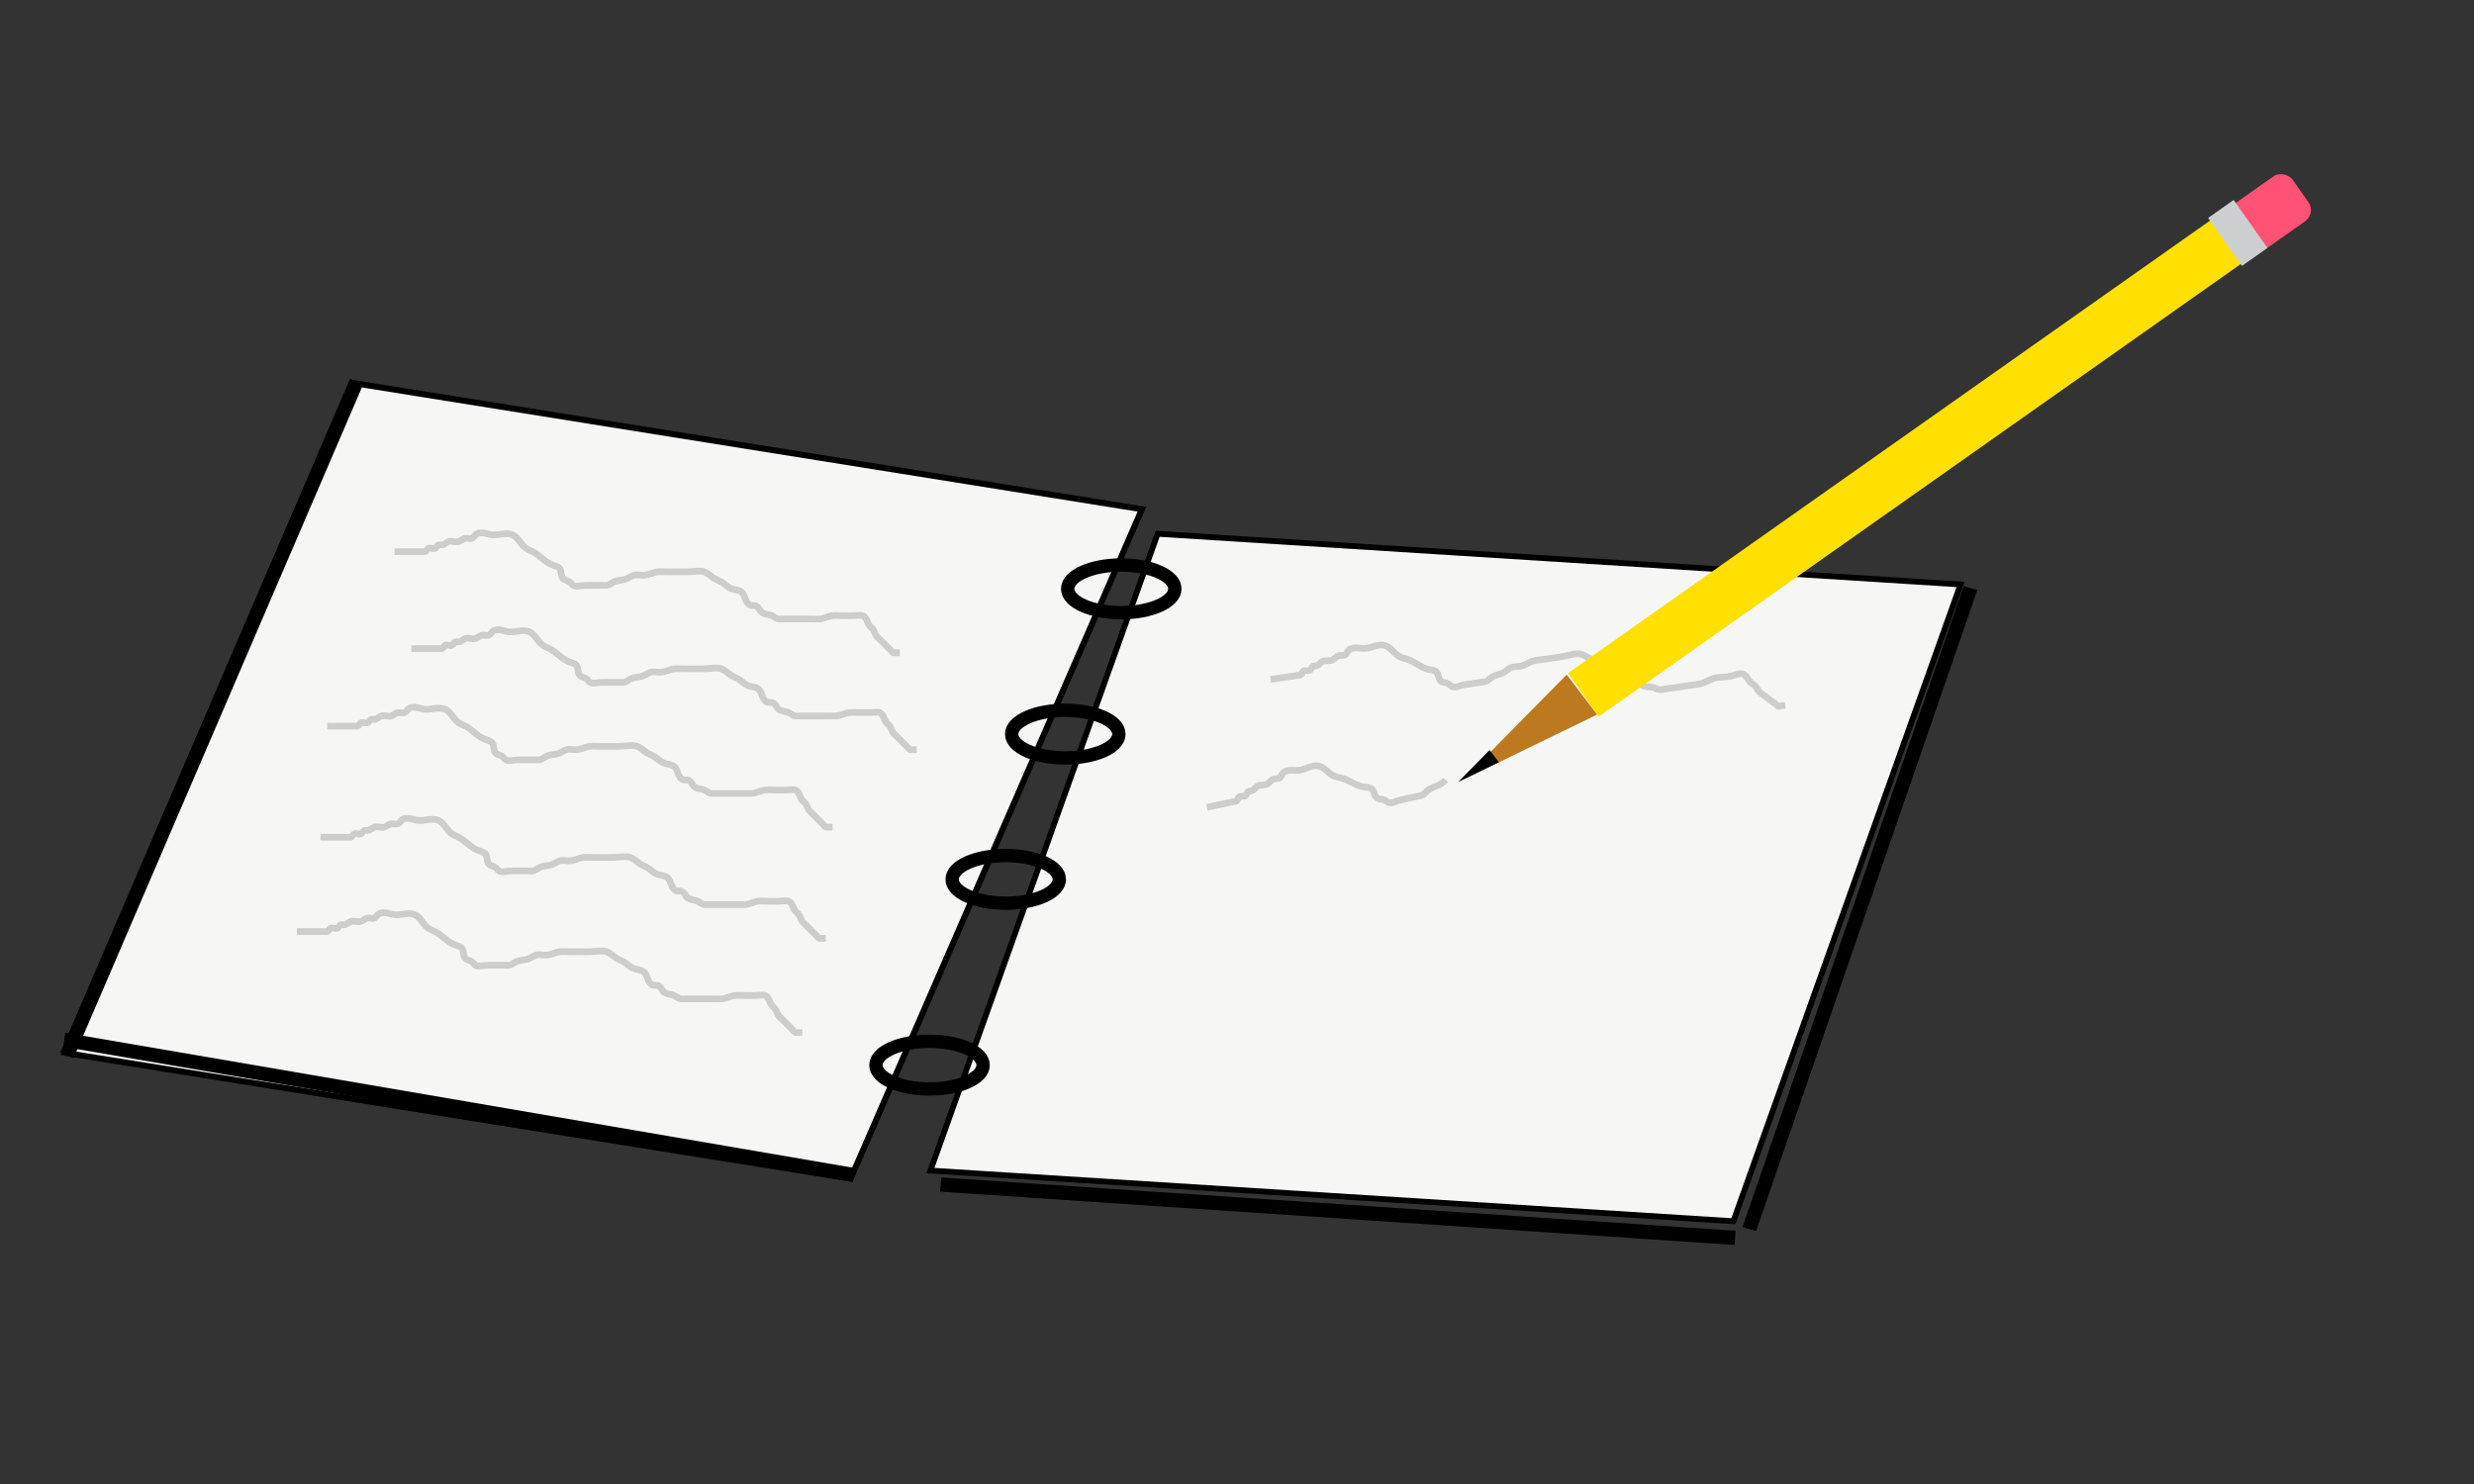 <?xml version="1.0" encoding="UTF-8" standalone="no"?>
<!-- Created with Inkscape (http://www.inkscape.org/) -->

<svg
   xmlns:dc="http://purl.org/dc/elements/1.1/"
   xmlns:cc="http://creativecommons.org/ns#"
   xmlns:rdf="http://www.w3.org/1999/02/22-rdf-syntax-ns#"
   xmlns:svg="http://www.w3.org/2000/svg"
   xmlns="http://www.w3.org/2000/svg"
   xmlns:sodipodi="http://sodipodi.sourceforge.net/DTD/sodipodi-0.dtd"
   xmlns:inkscape="http://www.inkscape.org/namespaces/inkscape"
   width="500"
   height="300"
   id="svg3001"
   version="1.1"
   inkscape:version="0.48.5 r10040"
   sodipodi:docname="pencil.svg"
   inkscape:export-filename="C:\g\theshapeofcollege.github.io\img\pencil.png"
   inkscape:export-xdpi="300"
   inkscape:export-ydpi="300">
  <rect width="100%" height="100%" fill="#333333" stroke="none"/>
  <defs
     id="defs3003">
    <inkscape:path-effect
       effect="spiro"
       id="path-effect3944"
       is_visible="true" />
    <inkscape:path-effect
       effect="spiro"
       id="path-effect3783"
       is_visible="true" />
    <inkscape:path-effect
       effect="spiro"
       id="path-effect3783-1"
       is_visible="true" />
    <inkscape:path-effect
       effect="spiro"
       id="path-effect3944-4"
       is_visible="true" />
    <inkscape:path-effect
       effect="spiro"
       id="path-effect3944-4-5"
       is_visible="true" />
    <inkscape:path-effect
       effect="spiro"
       id="path-effect3944-4-5-7"
       is_visible="true" />
    <inkscape:path-effect
       effect="spiro"
       id="path-effect3944-4-5-7-1"
       is_visible="true" />
    <inkscape:path-effect
       effect="spiro"
       id="path-effect3944-4-5-7-1-2"
       is_visible="true" />
    <inkscape:path-effect
       effect="spiro"
       id="path-effect3944-4-5-7-1-2-6"
       is_visible="true" />
  </defs>
  <sodipodi:namedview
     id="base"
     pagecolor="#ffffff"
     bordercolor="#666666"
     borderopacity="1.0"
     inkscape:pageopacity="1"
     inkscape:pageshadow="2"
     inkscape:zoom="1.4"
     inkscape:cx="226.5337"
     inkscape:cy="152.47015"
     inkscape:document-units="px"
     inkscape:current-layer="layer1"
     showgrid="false"
     inkscape:window-width="1440"
     inkscape:window-height="897"
     inkscape:window-x="-8"
     inkscape:window-y="-8"
     inkscape:window-maximized="1" />
  <g
     inkscape:label="Layer 1"
     inkscape:groupmode="layer"
     id="layer1"
     transform="translate(0,-752.362)">
    <g
       id="g4079"
       transform="matrix(1.348,0,0,1.348,-257.948,-372.908)">
      <rect
         transform="matrix(0.998,0.063,-0.336,0.942,0,0)"
         ry="0"
         y="925.847"
         x="677.355"
         height="101.374"
         width="120.621"
         id="rect3810"
         style="fill:#f6f7f4;fill-opacity:1;stroke:#000000;stroke-width:0.901;stroke-opacity:1" />
      <rect
         transform="matrix(0.987,0.158,-0.399,0.917,0,0)"
         ry="0"
         y="869.734"
         x="599.567"
         height="109.468"
         width="119.366"
         id="rect3810-4"
         style="fill:#f6f7f4;fill-opacity:1;stroke:#000000;stroke-width:0.931;stroke-opacity:1" />
      <path
         transform="translate(-0.714,780.219)"
         d="m 368.214,142.857 c 0,1.972 -3.598,3.571 -8.036,3.571 -4.438,0 -8.036,-1.599 -8.036,-3.571 0,-1.972 3.598,-3.571 8.036,-3.571 4.438,0 8.036,1.599 8.036,3.571 z"
         sodipodi:ry="3.5714285"
         sodipodi:rx="8.0357141"
         sodipodi:cy="142.85715"
         sodipodi:cx="360.17856"
         id="path3830"
         style="fill:none;stroke:#000000;stroke-width:2;stroke-linecap:round;stroke-linejoin:round;stroke-miterlimit:4;stroke-opacity:1;stroke-dasharray:none;stroke-dashoffset:0"
         sodipodi:type="arc" />
      <path
         transform="translate(-9.107,802.005)"
         d="m 368.214,142.857 c 0,1.972 -3.598,3.571 -8.036,3.571 -4.438,0 -8.036,-1.599 -8.036,-3.571 0,-1.972 3.598,-3.571 8.036,-3.571 4.438,0 8.036,1.599 8.036,3.571 z"
         sodipodi:ry="3.5714285"
         sodipodi:rx="8.0357141"
         sodipodi:cy="142.85715"
         sodipodi:cx="360.17856"
         id="path3830-0"
         style="fill:none;stroke:#000000;stroke-width:2;stroke-linecap:round;stroke-linejoin:round;stroke-miterlimit:4;stroke-opacity:1;stroke-dasharray:none;stroke-dashoffset:0"
         sodipodi:type="arc" />
      <path
         transform="translate(-18.036,823.791)"
         d="m 368.214,142.857 c 0,1.972 -3.598,3.571 -8.036,3.571 -4.438,0 -8.036,-1.599 -8.036,-3.571 0,-1.972 3.598,-3.571 8.036,-3.571 4.438,0 8.036,1.599 8.036,3.571 z"
         sodipodi:ry="3.5714285"
         sodipodi:rx="8.0357141"
         sodipodi:cy="142.85715"
         sodipodi:cx="360.17856"
         id="path3830-0-9"
         style="fill:none;stroke:#000000;stroke-width:2;stroke-linecap:round;stroke-linejoin:round;stroke-miterlimit:4;stroke-opacity:1;stroke-dasharray:none;stroke-dashoffset:0"
         sodipodi:type="arc" />
      <path
         transform="translate(-29.464,851.648)"
         d="m 368.214,142.857 c 0,1.972 -3.598,3.571 -8.036,3.571 -4.438,0 -8.036,-1.599 -8.036,-3.571 0,-1.972 3.598,-3.571 8.036,-3.571 4.438,0 8.036,1.599 8.036,3.571 z"
         sodipodi:ry="3.5714285"
         sodipodi:rx="8.0357141"
         sodipodi:cy="142.85715"
         sodipodi:cx="360.17856"
         id="path3830-0-9-4"
         style="fill:none;stroke:#000000;stroke-width:2;stroke-linecap:round;stroke-linejoin:round;stroke-miterlimit:4;stroke-opacity:1;stroke-dasharray:none;stroke-dashoffset:0"
         sodipodi:type="arc" />
      <rect
         transform="matrix(0.919,0.395,-0.395,0.919,0,0)"
         y="722.584"
         x="575.917"
         height="110"
         width="2.143"
         id="rect3886"
         style="fill:#000000;fill-opacity:1;stroke:none" />
      <rect
         transform="matrix(0.963,0.271,-0.326,0.945,0,0)"
         y="758.13"
         x="761.068"
         height="101.713"
         width="2.122"
         id="rect3886-8"
         style="fill:#000000;fill-opacity:1;stroke:none" />
      <rect
         transform="matrix(-0.083,0.997,-0.998,-0.067,0,0)"
         y="-534.528"
         x="986.491"
         height="119.337"
         width="2.132"
         id="rect3886-8-8"
         style="fill:#000000;fill-opacity:1;stroke:none" />
      <rect
         transform="matrix(-0.145,0.989,-0.986,-0.169,0,0)"
         y="-462.627"
         x="942.122"
         height="120.078"
         width="2.119"
         id="rect3886-8-8-2"
         style="fill:#000000;fill-opacity:1;stroke:none" />
      <path
         transform="translate(0,752.362)"
         inkscape:connector-curvature="0"
         inkscape:original-d="m 250.51783,165.14464 c 1.17851,0 2.35702,0 3.53554,0 0.16835,0 0.33671,0 0.50507,0 0.16836,0 0.35449,0.0753 0.50508,0 0.21296,-0.10648 0.29212,-0.3986 0.50507,-0.50508 0.30117,-0.15059 0.70899,0.15058 1.01016,0 0.21296,-0.10648 0.29211,-0.3986 0.50507,-0.50508 0.15059,-0.0753 0.34536,0.0532 0.50508,0 0.35714,-0.11905 0.65301,-0.38603 1.01015,-0.50507 0.47916,-0.15972 1.02523,0.1225 1.51523,0 0.36522,-0.0913 0.64493,-0.41377 1.01015,-0.50508 0.32667,-0.0817 0.69072,0.10648 1.01016,0 0.22587,-0.0753 0.27919,-0.42978 0.50507,-0.50508 0.28732,-0.0958 2.04968,0 2.52538,0 0.52874,0 2.61973,-0.10268 3.03046,0 1.53938,0.38485 0.82344,0.82344 2.02031,2.02031 0.26619,0.2662 0.68734,0.31139 1.01015,0.50508 1.04104,0.62462 1.98941,1.39568 3.03046,2.0203 0.32281,0.19369 0.78427,0.20391 1.01015,0.50508 0.31944,0.42591 0.26698,1.03903 0.50508,1.51523 0.55837,1.11675 0.31347,0.15673 1.01015,0.50507 0.21296,0.10648 0.29211,0.3986 0.50507,0.50508 0.13281,0.0664 1.75619,0 2.02031,0 0.84179,0 1.68359,0 2.52538,0 0.16836,0 0.34536,0.0532 0.50508,0 0.35714,-0.11905 0.65301,-0.38603 1.01015,-0.50508 0.65854,-0.21951 1.36177,-0.28556 2.0203,-0.50507 0.35715,-0.11905 0.64101,-0.43125 1.01016,-0.50508 0.49526,-0.0991 1.01523,0.0714 1.51523,0 0.68718,-0.0982 1.33312,-0.40691 2.0203,-0.50508 0.5,-0.0714 1.01015,0 1.51523,0 0.84179,0 1.68359,0 2.52538,0 0.38558,0 2.71224,-0.10607 3.03046,0 1.83105,0.61035 0.35946,0.23964 1.51523,1.01016 0.31323,0.20882 0.68734,0.31138 1.01015,0.50507 0.52052,0.31231 0.97229,0.73868 1.51523,1.01015 0.47619,0.2381 1.0995,0.17249 1.51523,0.50508 0.65733,0.52586 0.7623,1.64384 1.51523,2.02031 0.15058,0.0753 0.35449,-0.0753 0.50507,0 0.42592,0.21295 0.61394,0.74601 1.01016,1.01015 2.55154,1.70103 0.0117,0.004 1.51522,0.50507 0.35715,0.11905 0.65301,0.38603 1.01016,0.50508 0.15972,0.0532 0.33671,0 0.50507,0 0.33672,0 0.67344,0 1.01016,0 1.17851,0 2.35702,0 3.53553,0 0.33672,0 0.67802,0.0554 1.01015,0 0.68472,-0.11412 1.33312,-0.40691 2.02031,-0.50508 0.5,-0.0714 1.01015,0 1.51523,0 0.50507,0 1.01015,0 1.51522,0 0.50508,0 1.02524,-0.12249 1.51523,0 0.46323,0.11581 0.88567,1.32851 1.01016,1.51523 0.13207,0.19811 0.373,0.30697 0.50507,0.50508 0.20883,0.31323 0.29626,0.69692 0.50508,1.01015 0.13207,0.19811 0.33672,0.33672 0.50507,0.50508 0.33672,0.33672 0.67344,0.67343 1.01016,1.01015 0.16836,0.16836 0.33671,0.33672 0.50507,0.50508 0.16836,0.16836 0.29212,0.39859 0.50508,0.50507 0.15058,0.0753 0.33672,0 0.50508,0 0.16835,0 0.33671,0 0.50507,0"
         inkscape:path-effect="#path-effect3944"
         id="path3942"
         d="m 250.518,165.145 3.536,0 0.505,0 c 0.085,0 0.169,0.004 0.253,0.012 0.084,0.007 0.171,0.015 0.252,-0.012 0.057,-0.019 0.108,-0.055 0.151,-0.098 0.043,-0.043 0.078,-0.092 0.112,-0.142 0.034,-0.05 0.067,-0.101 0.106,-0.147 0.039,-0.046 0.083,-0.089 0.136,-0.118 0.076,-0.041 0.165,-0.053 0.251,-0.049 0.086,0.005 0.17,0.025 0.254,0.046 0.084,0.021 0.168,0.042 0.254,0.047 0.086,0.006 0.175,-0.005 0.251,-0.045 0.053,-0.028 0.099,-0.069 0.139,-0.114 0.04,-0.045 0.073,-0.096 0.108,-0.145 0.034,-0.05 0.07,-0.099 0.112,-0.142 0.042,-0.043 0.091,-0.081 0.147,-0.103 0.079,-0.031 0.167,-0.03 0.251,-0.022 0.085,0.009 0.169,0.025 0.254,0.022 0.19,-0.006 0.364,-0.106 0.521,-0.214 0.157,-0.108 0.309,-0.23 0.489,-0.291 0.241,-0.082 0.505,-0.046 0.757,-0.007 0.252,0.039 0.514,0.08 0.758,0.007 0.182,-0.054 0.339,-0.166 0.497,-0.271 0.158,-0.105 0.325,-0.207 0.513,-0.234 0.169,-0.025 0.339,0.012 0.508,0.036 0.084,0.012 0.169,0.021 0.255,0.018 0.085,-0.003 0.171,-0.019 0.248,-0.055 0.109,-0.051 0.196,-0.138 0.272,-0.231 0.077,-0.092 0.146,-0.191 0.233,-0.274 0.158,-0.152 0.368,-0.245 0.584,-0.284 0.216,-0.04 0.439,-0.029 0.655,0.006 0.434,0.069 0.85,0.233 1.286,0.278 0.508,0.053 1.017,-0.055 1.523,-0.122 0.506,-0.067 1.042,-0.089 1.507,0.122 0.437,0.199 0.761,0.581 1.051,0.963 0.291,0.382 0.573,0.785 0.969,1.057 0.311,0.214 0.674,0.334 1.01,0.505 0.544,0.276 1.01,0.679 1.483,1.063 0.474,0.384 0.971,0.757 1.547,0.957 0.181,0.063 0.368,0.108 0.545,0.18 0.178,0.072 0.349,0.173 0.465,0.326 0.082,0.108 0.132,0.236 0.165,0.368 0.033,0.131 0.048,0.266 0.065,0.4 0.017,0.134 0.037,0.269 0.077,0.398 0.041,0.129 0.103,0.253 0.198,0.35 0.133,0.136 0.316,0.208 0.495,0.269 0.179,0.062 0.365,0.119 0.515,0.236 0.094,0.073 0.171,0.167 0.248,0.258 0.077,0.091 0.157,0.182 0.257,0.247 0.143,0.094 0.318,0.129 0.489,0.133 0.171,0.004 0.341,-0.021 0.51,-0.048 0.338,-0.053 0.679,-0.086 1.021,-0.086 l 2.525,0 c 0.168,0 0.338,0.019 0.505,0 0.189,-0.022 0.364,-0.108 0.526,-0.207 0.162,-0.099 0.315,-0.212 0.485,-0.298 0.311,-0.158 0.661,-0.216 1.006,-0.267 0.345,-0.051 0.695,-0.099 1.015,-0.238 0.346,-0.15 0.647,-0.404 1.01,-0.505 0.244,-0.068 0.503,-0.062 0.756,-0.042 0.253,0.02 0.506,0.054 0.759,0.042 0.348,-0.018 0.684,-0.124 1.014,-0.235 0.33,-0.111 0.661,-0.228 1.006,-0.27 0.502,-0.061 1.01,0 1.515,0 l 2.525,0 c 0.508,0 1.015,-0.029 1.521,-0.075 0.506,-0.047 1.031,-0.095 1.509,0.075 0.287,0.102 0.541,0.28 0.781,0.467 0.24,0.187 0.472,0.387 0.734,0.543 0.324,0.193 0.686,0.314 1.01,0.505 0.262,0.154 0.496,0.352 0.737,0.538 0.241,0.186 0.493,0.364 0.778,0.472 0.251,0.095 0.52,0.132 0.782,0.19 0.262,0.058 0.527,0.143 0.733,0.315 0.169,0.141 0.288,0.332 0.38,0.532 0.092,0.2 0.159,0.41 0.241,0.613 0.082,0.204 0.182,0.404 0.329,0.567 0.147,0.163 0.347,0.288 0.566,0.308 0.168,0.015 0.339,-0.03 0.505,0 0.12,0.022 0.231,0.082 0.324,0.16 0.093,0.078 0.171,0.174 0.241,0.273 0.141,0.199 0.258,0.42 0.445,0.577 0.206,0.172 0.474,0.249 0.737,0.303 0.263,0.054 0.533,0.091 0.778,0.202 0.173,0.079 0.327,0.192 0.487,0.292 0.161,0.1 0.334,0.19 0.523,0.213 0.167,0.02 0.337,0 0.505,0 l 1.01,0 3.536,0 c 0.337,0 0.674,0.028 1.01,0 0.693,-0.057 1.329,-0.425 2.02,-0.505 0.502,-0.058 1.01,0 1.515,0 l 1.515,0 c 0.254,0 0.508,-0.017 0.761,-0.044 0.127,-0.013 0.253,-0.026 0.381,-0.025 0.127,0.002 0.256,0.019 0.373,0.068 0.143,0.06 0.264,0.164 0.36,0.286 0.096,0.122 0.168,0.261 0.23,0.403 0.125,0.284 0.22,0.588 0.42,0.826 0.153,0.183 0.361,0.315 0.505,0.505 0.115,0.15 0.184,0.329 0.252,0.505 0.068,0.176 0.138,0.355 0.253,0.505 0.145,0.189 0.337,0.337 0.505,0.505 0.337,0.337 0.673,0.673 1.01,1.01 0.168,0.168 0.337,0.337 0.505,0.505 0.085,0.085 0.163,0.176 0.237,0.271 0.037,0.047 0.074,0.095 0.118,0.137 0.043,0.042 0.093,0.078 0.15,0.097 0.08,0.027 0.167,0.019 0.252,0.012 0.084,-0.007 0.169,-0.012 0.253,-0.012 l 0.505,0"
         style="fill:none;stroke:#000000;stroke-width:1px;stroke-linecap:butt;stroke-linejoin:miter;stroke-opacity:0.169" />
      <path
         inkscape:connector-curvature="0"
         inkscape:original-d="m 253.04322,932.04678 c 1.17851,0 2.35702,0 3.53554,0 0.16835,0 0.33671,0 0.50507,0 0.16836,0 0.35449,0.0753 0.50508,0 0.21296,-0.10648 0.29212,-0.3986 0.50507,-0.50508 0.30117,-0.15059 0.70899,0.15058 1.01016,0 0.21296,-0.10648 0.29211,-0.3986 0.50507,-0.50508 0.15059,-0.0753 0.34536,0.0532 0.50508,0 0.35714,-0.11905 0.65301,-0.38603 1.01015,-0.50507 0.47916,-0.15972 1.02523,0.1225 1.51523,0 0.36522,-0.0913 0.64493,-0.41377 1.01015,-0.50508 0.32667,-0.0817 0.69072,0.10648 1.01016,0 0.22587,-0.0753 0.27919,-0.42978 0.50507,-0.50508 0.28732,-0.0958 2.04968,0 2.52538,0 0.52874,0 2.61973,-0.10268 3.03046,0 1.53938,0.38485 0.82344,0.82344 2.02031,2.02031 0.26619,0.2662 0.68734,0.31139 1.01015,0.50508 1.04104,0.62462 1.98941,1.39568 3.03046,2.0203 0.32281,0.19369 0.78427,0.20391 1.01015,0.50508 0.31944,0.42591 0.26698,1.03903 0.50508,1.51523 0.55837,1.11675 0.31347,0.15673 1.01015,0.50507 0.21296,0.10648 0.29211,0.3986 0.50507,0.50508 0.13281,0.0664 1.75619,0 2.02031,0 0.84179,0 1.68359,0 2.52538,0 0.16836,0 0.34536,0.0532 0.50508,0 0.35714,-0.11905 0.65301,-0.38603 1.01015,-0.50508 0.65854,-0.21951 1.36177,-0.28556 2.0203,-0.50507 0.35715,-0.11905 0.64101,-0.43125 1.01016,-0.50508 0.49526,-0.0991 1.01523,0.0714 1.51523,0 0.68718,-0.0982 1.33312,-0.40691 2.0203,-0.50508 0.5,-0.0714 1.01015,0 1.51523,0 0.84179,0 1.68359,0 2.52538,0 0.38558,0 2.71224,-0.10607 3.03046,0 1.83105,0.61035 0.35946,0.23964 1.51523,1.01016 0.31323,0.20882 0.68734,0.31138 1.01015,0.50507 0.52052,0.31231 0.97229,0.73868 1.51523,1.01015 0.47619,0.2381 1.0995,0.17249 1.51523,0.50508 0.65733,0.52586 0.7623,1.64384 1.51523,2.02031 0.15058,0.0753 0.35449,-0.0753 0.50507,0 0.42592,0.21295 0.61394,0.74601 1.01016,1.01015 2.55154,1.70103 0.0117,0.004 1.51522,0.50507 0.35715,0.11905 0.65301,0.38603 1.01016,0.50508 0.15972,0.0532 0.33671,0 0.50507,0 0.33672,0 0.67344,0 1.01016,0 1.17851,0 2.35702,0 3.53553,0 0.33672,0 0.67802,0.0554 1.01015,0 0.68472,-0.11412 1.33312,-0.40691 2.02031,-0.50508 0.5,-0.0714 1.01015,0 1.51523,0 0.50507,0 1.01015,0 1.51522,0 0.50508,0 1.02524,-0.12249 1.51523,0 0.46323,0.11581 0.88567,1.32851 1.01016,1.51523 0.13207,0.19811 0.373,0.30697 0.50507,0.50508 0.20883,0.31323 0.29626,0.69692 0.50508,1.01015 0.13207,0.19811 0.33672,0.33672 0.50507,0.50508 0.33672,0.33672 0.67344,0.67343 1.01016,1.01015 0.16836,0.16836 0.33671,0.33672 0.50507,0.50508 0.16836,0.16836 0.29212,0.39859 0.50508,0.50507 0.15058,0.0753 0.33672,0 0.50508,0 0.16835,0 0.33671,0 0.50507,0"
         inkscape:path-effect="#path-effect3944-4"
         id="path3942-5"
         d="m 253.043,932.047 3.536,0 0.505,0 c 0.085,0 0.169,0.004 0.253,0.012 0.084,0.007 0.171,0.015 0.252,-0.012 0.057,-0.019 0.108,-0.055 0.151,-0.098 0.043,-0.043 0.078,-0.092 0.112,-0.142 0.034,-0.05 0.067,-0.101 0.106,-0.147 0.039,-0.046 0.083,-0.089 0.136,-0.118 0.076,-0.041 0.165,-0.053 0.251,-0.049 0.086,0.005 0.17,0.025 0.254,0.046 0.084,0.021 0.168,0.042 0.254,0.047 0.086,0.006 0.175,-0.005 0.251,-0.045 0.053,-0.028 0.099,-0.069 0.139,-0.114 0.04,-0.045 0.073,-0.096 0.108,-0.145 0.034,-0.05 0.07,-0.099 0.112,-0.142 0.042,-0.043 0.091,-0.081 0.147,-0.103 0.079,-0.031 0.167,-0.03 0.251,-0.022 0.085,0.009 0.169,0.025 0.254,0.022 0.19,-0.006 0.364,-0.106 0.521,-0.214 0.157,-0.108 0.309,-0.23 0.489,-0.291 0.241,-0.082 0.505,-0.046 0.757,-0.007 0.252,0.039 0.514,0.08 0.758,0.007 0.182,-0.054 0.339,-0.166 0.497,-0.271 0.158,-0.105 0.325,-0.207 0.513,-0.234 0.169,-0.025 0.339,0.012 0.508,0.036 0.084,0.012 0.169,0.021 0.255,0.018 0.085,-0.003 0.171,-0.019 0.248,-0.055 0.109,-0.051 0.196,-0.138 0.272,-0.231 0.077,-0.092 0.146,-0.191 0.233,-0.274 0.158,-0.152 0.368,-0.245 0.584,-0.284 0.216,-0.04 0.439,-0.029 0.655,0.006 0.434,0.069 0.85,0.233 1.286,0.278 0.508,0.053 1.017,-0.055 1.523,-0.122 0.506,-0.067 1.042,-0.089 1.507,0.122 0.437,0.199 0.761,0.581 1.051,0.963 0.291,0.382 0.573,0.785 0.969,1.057 0.311,0.214 0.674,0.334 1.01,0.505 0.544,0.276 1.01,0.679 1.483,1.063 0.474,0.384 0.971,0.757 1.547,0.957 0.181,0.063 0.368,0.108 0.545,0.18 0.178,0.072 0.349,0.173 0.465,0.326 0.082,0.108 0.132,0.236 0.165,0.368 0.033,0.131 0.048,0.266 0.065,0.4 0.017,0.134 0.037,0.269 0.077,0.398 0.041,0.129 0.103,0.253 0.198,0.35 0.133,0.136 0.316,0.208 0.495,0.269 0.179,0.062 0.365,0.119 0.515,0.236 0.094,0.073 0.171,0.167 0.248,0.258 0.077,0.091 0.157,0.182 0.257,0.247 0.143,0.094 0.318,0.129 0.489,0.133 0.171,0.004 0.341,-0.021 0.51,-0.048 0.338,-0.053 0.679,-0.086 1.021,-0.086 l 2.525,0 c 0.168,0 0.338,0.019 0.505,0 0.189,-0.022 0.364,-0.108 0.526,-0.207 0.162,-0.099 0.315,-0.212 0.485,-0.298 0.311,-0.158 0.661,-0.216 1.006,-0.267 0.345,-0.051 0.695,-0.099 1.015,-0.238 0.346,-0.15 0.647,-0.404 1.01,-0.505 0.244,-0.068 0.503,-0.062 0.756,-0.042 0.253,0.02 0.506,0.054 0.759,0.042 0.348,-0.018 0.684,-0.124 1.014,-0.235 0.33,-0.111 0.661,-0.228 1.006,-0.27 0.502,-0.061 1.01,0 1.515,0 l 2.525,0 c 0.508,0 1.015,-0.029 1.521,-0.075 0.506,-0.047 1.031,-0.095 1.509,0.075 0.287,0.102 0.541,0.28 0.781,0.467 0.24,0.187 0.472,0.387 0.734,0.543 0.324,0.193 0.686,0.314 1.01,0.505 0.262,0.154 0.496,0.352 0.737,0.538 0.241,0.186 0.493,0.364 0.778,0.472 0.251,0.095 0.52,0.132 0.782,0.19 0.262,0.058 0.527,0.143 0.733,0.315 0.169,0.141 0.288,0.332 0.38,0.532 0.092,0.2 0.159,0.41 0.241,0.613 0.082,0.204 0.182,0.404 0.329,0.567 0.147,0.163 0.347,0.288 0.566,0.308 0.168,0.015 0.339,-0.03 0.505,0 0.12,0.022 0.231,0.082 0.324,0.16 0.093,0.078 0.171,0.174 0.241,0.273 0.141,0.199 0.258,0.42 0.445,0.577 0.206,0.172 0.474,0.249 0.737,0.303 0.263,0.054 0.533,0.091 0.778,0.202 0.173,0.079 0.327,0.192 0.487,0.292 0.161,0.1 0.334,0.19 0.523,0.213 0.167,0.02 0.337,0 0.505,0 l 1.01,0 3.536,0 c 0.337,0 0.674,0.028 1.01,0 0.693,-0.057 1.329,-0.425 2.02,-0.505 0.502,-0.058 1.01,0 1.515,0 l 1.515,0 c 0.254,0 0.508,-0.017 0.761,-0.044 0.127,-0.013 0.253,-0.026 0.381,-0.025 0.127,0.002 0.256,0.019 0.373,0.068 0.143,0.06 0.264,0.164 0.36,0.286 0.096,0.122 0.168,0.261 0.23,0.403 0.125,0.284 0.22,0.588 0.42,0.826 0.153,0.183 0.361,0.315 0.505,0.505 0.115,0.15 0.184,0.329 0.252,0.505 0.068,0.176 0.138,0.355 0.253,0.505 0.145,0.189 0.337,0.337 0.505,0.505 0.337,0.337 0.673,0.673 1.01,1.01 0.168,0.168 0.337,0.337 0.505,0.505 0.085,0.085 0.163,0.176 0.237,0.271 0.037,0.047 0.074,0.095 0.118,0.137 0.043,0.042 0.093,0.078 0.15,0.097 0.08,0.027 0.167,0.019 0.252,0.012 0.084,-0.007 0.169,-0.012 0.253,-0.012 l 0.505,0"
         style="fill:none;stroke:#000000;stroke-width:1px;stroke-linecap:butt;stroke-linejoin:miter;stroke-opacity:0.169" />
      <path
         inkscape:connector-curvature="0"
         inkscape:original-d="m 240.41631,943.66353 c 1.17851,0 2.35702,0 3.53554,0 0.16835,0 0.33671,0 0.50507,0 0.16836,0 0.35449,0.0753 0.50508,0 0.21296,-0.10648 0.29212,-0.3986 0.50507,-0.50508 0.30117,-0.15059 0.70899,0.15058 1.01016,0 0.21296,-0.10648 0.29211,-0.3986 0.50507,-0.50508 0.15059,-0.0753 0.34536,0.0532 0.50508,0 0.35714,-0.11905 0.65301,-0.38603 1.01015,-0.50507 0.47916,-0.15972 1.02523,0.1225 1.51523,0 0.36522,-0.0913 0.64493,-0.41377 1.01015,-0.50508 0.32667,-0.0817 0.69072,0.10648 1.01016,0 0.22587,-0.0753 0.27919,-0.42978 0.50507,-0.50508 0.28732,-0.0958 2.04968,0 2.52538,0 0.52874,0 2.61973,-0.10268 3.03046,0 1.53938,0.38485 0.82344,0.82344 2.02031,2.02031 0.26619,0.2662 0.68734,0.31139 1.01015,0.50508 1.04104,0.62462 1.98941,1.39568 3.03046,2.0203 0.32281,0.19369 0.78427,0.20391 1.01015,0.50508 0.31944,0.42591 0.26698,1.03903 0.50508,1.51523 0.55837,1.11675 0.31347,0.15673 1.01015,0.50507 0.21296,0.10648 0.29211,0.3986 0.50507,0.50508 0.13281,0.0664 1.75619,0 2.02031,0 0.84179,0 1.68359,0 2.52538,0 0.16836,0 0.34536,0.0532 0.50508,0 0.35714,-0.11905 0.65301,-0.38603 1.01015,-0.50508 0.65854,-0.21951 1.36177,-0.28556 2.0203,-0.50507 0.35715,-0.11905 0.64101,-0.43125 1.01016,-0.50508 0.49526,-0.0991 1.01523,0.0714 1.51523,0 0.68718,-0.0982 1.33312,-0.40691 2.0203,-0.50508 0.5,-0.0714 1.01015,0 1.51523,0 0.84179,0 1.68359,0 2.52538,0 0.38558,0 2.71224,-0.10607 3.03046,0 1.83105,0.61035 0.35946,0.23964 1.51523,1.01016 0.31323,0.20882 0.68734,0.31138 1.01015,0.50507 0.52052,0.31231 0.97229,0.73868 1.51523,1.01015 0.47619,0.2381 1.0995,0.17249 1.51523,0.50508 0.65733,0.52586 0.7623,1.64384 1.51523,2.02031 0.15058,0.0753 0.35449,-0.0753 0.50507,0 0.42592,0.21295 0.61394,0.74601 1.01016,1.01015 2.55154,1.70103 0.0117,0.004 1.51522,0.50507 0.35715,0.11905 0.65301,0.38603 1.01016,0.50508 0.15972,0.0532 0.33671,0 0.50507,0 0.33672,0 0.67344,0 1.01016,0 1.17851,0 2.35702,0 3.53553,0 0.33672,0 0.67802,0.0554 1.01015,0 0.68472,-0.11412 1.33312,-0.40691 2.02031,-0.50508 0.5,-0.0714 1.01015,0 1.51523,0 0.50507,0 1.01015,0 1.51522,0 0.50508,0 1.02524,-0.12249 1.51523,0 0.46323,0.11581 0.88567,1.32851 1.01016,1.51523 0.13207,0.19811 0.373,0.30697 0.50507,0.50508 0.20883,0.31323 0.29626,0.69692 0.50508,1.01015 0.13207,0.19811 0.33672,0.33672 0.50507,0.50508 0.33672,0.33672 0.67344,0.67343 1.01016,1.01015 0.16836,0.16836 0.33671,0.33672 0.50507,0.50508 0.16836,0.16836 0.29212,0.39859 0.50508,0.50507 0.15058,0.0753 0.33672,0 0.50508,0 0.16835,0 0.33671,0 0.50507,0"
         inkscape:path-effect="#path-effect3944-4-5"
         id="path3942-5-1"
         d="m 240.416,943.664 3.536,0 0.505,0 c 0.085,0 0.169,0.004 0.253,0.012 0.084,0.007 0.171,0.015 0.252,-0.012 0.057,-0.019 0.108,-0.055 0.151,-0.098 0.043,-0.043 0.078,-0.092 0.112,-0.142 0.034,-0.05 0.067,-0.101 0.106,-0.147 0.039,-0.046 0.083,-0.089 0.136,-0.118 0.076,-0.041 0.165,-0.053 0.251,-0.049 0.086,0.005 0.17,0.025 0.254,0.046 0.084,0.021 0.168,0.042 0.254,0.047 0.086,0.006 0.175,-0.005 0.251,-0.045 0.053,-0.028 0.099,-0.069 0.139,-0.114 0.04,-0.045 0.073,-0.096 0.108,-0.145 0.034,-0.05 0.07,-0.099 0.112,-0.142 0.042,-0.043 0.091,-0.081 0.147,-0.103 0.079,-0.031 0.167,-0.03 0.251,-0.022 0.085,0.009 0.169,0.025 0.254,0.022 0.19,-0.006 0.364,-0.106 0.521,-0.214 0.157,-0.108 0.309,-0.23 0.489,-0.291 0.241,-0.082 0.505,-0.046 0.757,-0.007 0.252,0.039 0.514,0.08 0.758,0.007 0.182,-0.054 0.339,-0.166 0.497,-0.271 0.158,-0.105 0.325,-0.207 0.513,-0.234 0.169,-0.025 0.339,0.012 0.508,0.036 0.084,0.012 0.169,0.021 0.255,0.018 0.085,-0.003 0.171,-0.019 0.248,-0.055 0.109,-0.051 0.196,-0.138 0.272,-0.231 0.077,-0.092 0.146,-0.191 0.233,-0.274 0.158,-0.152 0.368,-0.245 0.584,-0.284 0.216,-0.04 0.439,-0.029 0.655,0.006 0.434,0.069 0.85,0.233 1.286,0.278 0.508,0.053 1.017,-0.055 1.523,-0.122 0.506,-0.067 1.042,-0.089 1.507,0.122 0.437,0.199 0.761,0.581 1.051,0.963 0.291,0.382 0.573,0.785 0.969,1.057 0.311,0.214 0.674,0.334 1.01,0.505 0.544,0.276 1.01,0.679 1.483,1.063 0.474,0.384 0.971,0.757 1.547,0.957 0.181,0.063 0.368,0.108 0.545,0.18 0.178,0.072 0.349,0.173 0.465,0.326 0.082,0.108 0.132,0.236 0.165,0.368 0.033,0.131 0.048,0.266 0.065,0.4 0.017,0.134 0.037,0.269 0.077,0.398 0.041,0.129 0.103,0.253 0.198,0.35 0.133,0.136 0.316,0.208 0.495,0.269 0.179,0.062 0.365,0.119 0.515,0.236 0.094,0.073 0.171,0.167 0.248,0.258 0.077,0.091 0.157,0.182 0.257,0.247 0.143,0.094 0.318,0.129 0.489,0.133 0.171,0.004 0.341,-0.021 0.51,-0.048 0.338,-0.053 0.679,-0.086 1.021,-0.086 l 2.525,0 c 0.168,0 0.338,0.019 0.505,0 0.189,-0.022 0.364,-0.108 0.526,-0.207 0.162,-0.099 0.315,-0.212 0.485,-0.298 0.311,-0.158 0.661,-0.216 1.006,-0.267 0.345,-0.051 0.695,-0.099 1.015,-0.238 0.346,-0.15 0.647,-0.404 1.01,-0.505 0.244,-0.068 0.503,-0.062 0.756,-0.042 0.253,0.02 0.506,0.054 0.759,0.042 0.348,-0.018 0.684,-0.124 1.014,-0.235 0.33,-0.111 0.661,-0.228 1.006,-0.27 0.502,-0.061 1.01,0 1.515,0 l 2.525,0 c 0.508,0 1.015,-0.029 1.521,-0.075 0.506,-0.047 1.031,-0.095 1.509,0.075 0.287,0.102 0.541,0.28 0.781,0.467 0.24,0.187 0.472,0.387 0.734,0.543 0.324,0.193 0.686,0.314 1.01,0.505 0.262,0.154 0.496,0.352 0.737,0.538 0.241,0.186 0.493,0.364 0.778,0.472 0.251,0.095 0.52,0.132 0.782,0.19 0.262,0.058 0.527,0.143 0.733,0.315 0.169,0.141 0.288,0.332 0.38,0.532 0.092,0.2 0.159,0.41 0.241,0.613 0.082,0.204 0.182,0.404 0.329,0.567 0.147,0.163 0.347,0.288 0.566,0.308 0.168,0.015 0.339,-0.03 0.505,0 0.12,0.022 0.231,0.082 0.324,0.16 0.093,0.078 0.171,0.174 0.241,0.273 0.141,0.199 0.258,0.42 0.445,0.577 0.206,0.172 0.474,0.249 0.737,0.303 0.263,0.054 0.533,0.091 0.778,0.202 0.173,0.079 0.327,0.192 0.487,0.292 0.161,0.1 0.334,0.19 0.523,0.213 0.167,0.02 0.337,0 0.505,0 l 1.01,0 3.536,0 c 0.337,0 0.674,0.028 1.01,0 0.693,-0.057 1.329,-0.425 2.02,-0.505 0.502,-0.058 1.01,0 1.515,0 l 1.515,0 c 0.254,0 0.508,-0.017 0.761,-0.044 0.127,-0.013 0.253,-0.026 0.381,-0.025 0.127,0.002 0.256,0.019 0.373,0.068 0.143,0.06 0.264,0.164 0.36,0.286 0.096,0.122 0.168,0.261 0.23,0.403 0.125,0.284 0.22,0.588 0.42,0.826 0.153,0.183 0.361,0.315 0.505,0.505 0.115,0.15 0.184,0.329 0.252,0.505 0.068,0.176 0.138,0.355 0.253,0.505 0.145,0.189 0.337,0.337 0.505,0.505 0.337,0.337 0.673,0.673 1.01,1.01 0.168,0.168 0.337,0.337 0.505,0.505 0.085,0.085 0.163,0.176 0.237,0.271 0.037,0.047 0.074,0.095 0.118,0.137 0.043,0.042 0.093,0.078 0.15,0.097 0.08,0.027 0.167,0.019 0.252,0.012 0.084,-0.007 0.169,-0.012 0.253,-0.012 l 0.505,0"
         style="fill:none;stroke:#000000;stroke-width:1px;stroke-linecap:butt;stroke-linejoin:miter;stroke-opacity:0.169" />
      <path
         inkscape:connector-curvature="0"
         inkscape:original-d="m 239.40615,960.33105 c 1.17851,0 2.35702,0 3.53554,0 0.16835,0 0.33671,0 0.50507,0 0.16836,0 0.35449,0.0753 0.50508,0 0.21296,-0.10648 0.29212,-0.3986 0.50507,-0.50508 0.30117,-0.15059 0.70899,0.15058 1.01016,0 0.21296,-0.10648 0.29211,-0.3986 0.50507,-0.50508 0.15059,-0.0753 0.34536,0.0532 0.50508,0 0.35714,-0.11905 0.65301,-0.38603 1.01015,-0.50507 0.47916,-0.15972 1.02523,0.1225 1.51523,0 0.36522,-0.0913 0.64493,-0.41377 1.01015,-0.50508 0.32667,-0.0817 0.69072,0.10648 1.01016,0 0.22587,-0.0753 0.27919,-0.42978 0.50507,-0.50508 0.28732,-0.0958 2.04968,0 2.52538,0 0.52874,0 2.61973,-0.10268 3.03046,0 1.53938,0.38485 0.82344,0.82344 2.02031,2.02031 0.26619,0.2662 0.68734,0.31139 1.01015,0.50508 1.04104,0.62462 1.98941,1.39568 3.03046,2.0203 0.32281,0.19369 0.78427,0.20391 1.01015,0.50508 0.31944,0.42591 0.26698,1.03903 0.50508,1.51523 0.55837,1.11675 0.31347,0.15673 1.01015,0.50507 0.21296,0.10648 0.29211,0.3986 0.50507,0.50508 0.13281,0.0664 1.75619,0 2.02031,0 0.84179,0 1.68359,0 2.52538,0 0.16836,0 0.34536,0.0532 0.50508,0 0.35714,-0.11905 0.65301,-0.38603 1.01015,-0.50508 0.65854,-0.21951 1.36177,-0.28556 2.0203,-0.50507 0.35715,-0.11905 0.64101,-0.43125 1.01016,-0.50508 0.49526,-0.0991 1.01523,0.0714 1.51523,0 0.68718,-0.0982 1.33312,-0.40691 2.0203,-0.50508 0.5,-0.0714 1.01015,0 1.51523,0 0.84179,0 1.68359,0 2.52538,0 0.38558,0 2.71224,-0.10607 3.03046,0 1.83105,0.61035 0.35946,0.23964 1.51523,1.01016 0.31323,0.20882 0.68734,0.31138 1.01015,0.50507 0.52052,0.31231 0.97229,0.73868 1.51523,1.01015 0.47619,0.2381 1.0995,0.17249 1.51523,0.50508 0.65733,0.52586 0.7623,1.64384 1.51523,2.02031 0.15058,0.0753 0.35449,-0.0753 0.50507,0 0.42592,0.21295 0.61394,0.74601 1.01016,1.01015 2.55154,1.70103 0.0117,0.004 1.51522,0.50507 0.35715,0.11905 0.65301,0.38603 1.01016,0.50508 0.15972,0.0532 0.33671,0 0.50507,0 0.33672,0 0.67344,0 1.01016,0 1.17851,0 2.35702,0 3.53553,0 0.33672,0 0.67802,0.0554 1.01015,0 0.68472,-0.11412 1.33312,-0.40691 2.02031,-0.50508 0.5,-0.0714 1.01015,0 1.51523,0 0.50507,0 1.01015,0 1.51522,0 0.50508,0 1.02524,-0.12249 1.51523,0 0.46323,0.11581 0.88567,1.32851 1.01016,1.51523 0.13207,0.19811 0.373,0.30697 0.50507,0.50508 0.20883,0.31323 0.29626,0.69692 0.50508,1.01015 0.13207,0.19811 0.33672,0.33672 0.50507,0.50508 0.33672,0.33672 0.67344,0.67343 1.01016,1.01015 0.16836,0.16836 0.33671,0.33672 0.50507,0.50508 0.16836,0.16836 0.29212,0.39859 0.50508,0.50507 0.15058,0.0753 0.33672,0 0.50508,0 0.16835,0 0.33671,0 0.50507,0"
         inkscape:path-effect="#path-effect3944-4-5-7"
         id="path3942-5-1-1"
         d="m 239.406,960.331 3.536,0 0.505,0 c 0.085,0 0.169,0.004 0.253,0.012 0.084,0.007 0.171,0.015 0.252,-0.012 0.057,-0.019 0.108,-0.055 0.151,-0.098 0.043,-0.043 0.078,-0.092 0.112,-0.142 0.034,-0.05 0.067,-0.101 0.106,-0.147 0.039,-0.046 0.083,-0.089 0.136,-0.118 0.076,-0.041 0.165,-0.053 0.251,-0.049 0.086,0.005 0.17,0.025 0.254,0.046 0.084,0.021 0.168,0.042 0.254,0.047 0.086,0.006 0.175,-0.005 0.251,-0.045 0.053,-0.028 0.099,-0.069 0.139,-0.114 0.04,-0.045 0.073,-0.096 0.108,-0.145 0.034,-0.05 0.07,-0.099 0.112,-0.142 0.042,-0.043 0.091,-0.081 0.147,-0.103 0.079,-0.031 0.167,-0.03 0.251,-0.022 0.085,0.009 0.169,0.025 0.254,0.022 0.19,-0.006 0.364,-0.106 0.521,-0.214 0.157,-0.108 0.309,-0.23 0.489,-0.291 0.241,-0.082 0.505,-0.046 0.757,-0.007 0.252,0.039 0.514,0.08 0.758,0.007 0.182,-0.054 0.339,-0.166 0.497,-0.271 0.158,-0.105 0.325,-0.207 0.513,-0.234 0.169,-0.025 0.339,0.012 0.508,0.036 0.084,0.012 0.169,0.021 0.255,0.018 0.085,-0.003 0.171,-0.019 0.248,-0.055 0.109,-0.051 0.196,-0.138 0.272,-0.231 0.077,-0.092 0.146,-0.191 0.233,-0.274 0.158,-0.152 0.368,-0.245 0.584,-0.284 0.216,-0.04 0.439,-0.029 0.655,0.006 0.434,0.069 0.85,0.233 1.286,0.278 0.508,0.053 1.017,-0.055 1.523,-0.122 0.506,-0.067 1.042,-0.089 1.507,0.122 0.437,0.199 0.761,0.581 1.051,0.963 0.291,0.382 0.573,0.785 0.969,1.057 0.311,0.214 0.674,0.334 1.01,0.505 0.544,0.276 1.01,0.679 1.483,1.063 0.474,0.384 0.971,0.757 1.547,0.957 0.181,0.063 0.368,0.108 0.545,0.18 0.178,0.072 0.349,0.173 0.465,0.326 0.082,0.108 0.132,0.236 0.165,0.368 0.033,0.131 0.048,0.266 0.065,0.4 0.017,0.134 0.037,0.269 0.077,0.398 0.041,0.129 0.103,0.253 0.198,0.35 0.133,0.136 0.316,0.208 0.495,0.269 0.179,0.062 0.365,0.119 0.515,0.236 0.094,0.073 0.171,0.167 0.248,0.258 0.077,0.091 0.157,0.182 0.257,0.247 0.143,0.094 0.318,0.129 0.489,0.133 0.171,0.004 0.341,-0.021 0.51,-0.048 0.338,-0.053 0.679,-0.086 1.021,-0.086 l 2.525,0 c 0.168,0 0.338,0.019 0.505,0 0.189,-0.022 0.364,-0.108 0.526,-0.207 0.162,-0.099 0.315,-0.212 0.485,-0.298 0.311,-0.158 0.661,-0.216 1.006,-0.267 0.345,-0.051 0.695,-0.099 1.015,-0.238 0.346,-0.15 0.647,-0.404 1.01,-0.505 0.244,-0.068 0.503,-0.062 0.756,-0.042 0.253,0.02 0.506,0.054 0.759,0.042 0.348,-0.018 0.684,-0.124 1.014,-0.235 0.33,-0.111 0.661,-0.228 1.006,-0.27 0.502,-0.061 1.01,0 1.515,0 l 2.525,0 c 0.508,0 1.015,-0.029 1.521,-0.075 0.506,-0.047 1.031,-0.095 1.509,0.075 0.287,0.102 0.541,0.28 0.781,0.467 0.24,0.187 0.472,0.387 0.734,0.543 0.324,0.193 0.686,0.314 1.01,0.505 0.262,0.154 0.496,0.352 0.737,0.538 0.241,0.186 0.493,0.364 0.778,0.472 0.251,0.095 0.52,0.132 0.782,0.19 0.262,0.058 0.527,0.143 0.733,0.315 0.169,0.141 0.288,0.332 0.38,0.532 0.092,0.2 0.159,0.41 0.241,0.613 0.082,0.204 0.182,0.404 0.329,0.567 0.147,0.163 0.347,0.288 0.566,0.308 0.168,0.015 0.339,-0.03 0.505,0 0.12,0.022 0.231,0.082 0.324,0.16 0.093,0.078 0.171,0.174 0.241,0.273 0.141,0.199 0.258,0.42 0.445,0.577 0.206,0.172 0.474,0.249 0.737,0.303 0.263,0.054 0.533,0.091 0.778,0.202 0.173,0.079 0.327,0.192 0.487,0.292 0.161,0.1 0.334,0.19 0.523,0.213 0.167,0.02 0.337,0 0.505,0 l 1.01,0 3.536,0 c 0.337,0 0.674,0.028 1.01,0 0.693,-0.057 1.329,-0.425 2.02,-0.505 0.502,-0.058 1.01,0 1.515,0 l 1.515,0 c 0.254,0 0.508,-0.017 0.761,-0.044 0.127,-0.013 0.253,-0.026 0.381,-0.025 0.127,0.002 0.256,0.019 0.373,0.068 0.143,0.06 0.264,0.164 0.36,0.286 0.096,0.122 0.168,0.261 0.23,0.403 0.125,0.284 0.22,0.588 0.42,0.826 0.153,0.183 0.361,0.315 0.505,0.505 0.115,0.15 0.184,0.329 0.252,0.505 0.068,0.176 0.138,0.355 0.253,0.505 0.145,0.189 0.337,0.337 0.505,0.505 0.337,0.337 0.673,0.673 1.01,1.01 0.168,0.168 0.337,0.337 0.505,0.505 0.085,0.085 0.163,0.176 0.237,0.271 0.037,0.047 0.074,0.095 0.118,0.137 0.043,0.042 0.093,0.078 0.15,0.097 0.08,0.027 0.167,0.019 0.252,0.012 0.084,-0.007 0.169,-0.012 0.253,-0.012 l 0.505,0"
         style="fill:none;stroke:#000000;stroke-width:1px;stroke-linecap:butt;stroke-linejoin:miter;stroke-opacity:0.169" />
      <path
         inkscape:connector-curvature="0"
         inkscape:original-d="m 235.87062,974.47319 c 1.17851,0 2.35702,0 3.53554,0 0.16835,0 0.33671,0 0.50507,0 0.16836,0 0.35449,0.0753 0.50508,0 0.21296,-0.10648 0.29212,-0.3986 0.50507,-0.50508 0.30117,-0.15059 0.70899,0.15058 1.01016,0 0.21296,-0.10648 0.29211,-0.3986 0.50507,-0.50508 0.15059,-0.0753 0.34536,0.0532 0.50508,0 0.35714,-0.11905 0.65301,-0.38603 1.01015,-0.50507 0.47916,-0.15972 1.02523,0.1225 1.51523,0 0.36522,-0.0913 0.64493,-0.41377 1.01015,-0.50508 0.32667,-0.0817 0.69072,0.10648 1.01016,0 0.22587,-0.0753 0.27919,-0.42978 0.50507,-0.50508 0.28732,-0.0958 2.04968,0 2.52538,0 0.52874,0 2.61973,-0.10268 3.03046,0 1.53938,0.38485 0.82344,0.82344 2.02031,2.02031 0.26619,0.2662 0.68734,0.31139 1.01015,0.50508 1.04104,0.62462 1.98941,1.39568 3.03046,2.0203 0.32281,0.19369 0.78427,0.20391 1.01015,0.50508 0.31944,0.42591 0.26698,1.03903 0.50508,1.51523 0.55837,1.11675 0.31347,0.15673 1.01015,0.50507 0.21296,0.10648 0.29211,0.3986 0.50507,0.50508 0.13281,0.0664 1.75619,0 2.02031,0 0.84179,0 1.68359,0 2.52538,0 0.16836,0 0.34536,0.0532 0.50508,0 0.35714,-0.11905 0.65301,-0.38603 1.01015,-0.50508 0.65854,-0.21951 1.36177,-0.28556 2.0203,-0.50507 0.35715,-0.11905 0.64101,-0.43125 1.01016,-0.50508 0.49526,-0.0991 1.01523,0.0714 1.51523,0 0.68718,-0.0982 1.33312,-0.40691 2.0203,-0.50508 0.5,-0.0714 1.01015,0 1.51523,0 0.84179,0 1.68359,0 2.52538,0 0.38558,0 2.71224,-0.10607 3.03046,0 1.83105,0.61035 0.35946,0.23964 1.51523,1.01016 0.31323,0.20882 0.68734,0.31138 1.01015,0.50507 0.52052,0.31231 0.97229,0.73868 1.51523,1.01015 0.47619,0.2381 1.0995,0.17249 1.51523,0.50508 0.65733,0.52586 0.7623,1.64384 1.51523,2.02031 0.15058,0.0753 0.35449,-0.0753 0.50507,0 0.42592,0.21295 0.61394,0.74601 1.01016,1.01015 2.55154,1.70103 0.0117,0.004 1.51522,0.50507 0.35715,0.11905 0.65301,0.38603 1.01016,0.50508 0.15972,0.0532 0.33671,0 0.50507,0 0.33672,0 0.67344,0 1.01016,0 1.17851,0 2.35702,0 3.53553,0 0.33672,0 0.67802,0.0554 1.01015,0 0.68472,-0.11412 1.33312,-0.40691 2.02031,-0.50508 0.5,-0.0714 1.01015,0 1.51523,0 0.50507,0 1.01015,0 1.51522,0 0.50508,0 1.02524,-0.12249 1.51523,0 0.46323,0.11581 0.88567,1.32851 1.01016,1.51523 0.13207,0.19811 0.373,0.30697 0.50507,0.50508 0.20883,0.31323 0.29626,0.69692 0.50508,1.01015 0.13207,0.19811 0.33672,0.33672 0.50507,0.50508 0.33672,0.33672 0.67344,0.67343 1.01016,1.01015 0.16836,0.16836 0.33671,0.33672 0.50507,0.50508 0.16836,0.16836 0.29212,0.39859 0.50508,0.50507 0.15058,0.0753 0.33672,0 0.50508,0 0.16835,0 0.33671,0 0.50507,0"
         inkscape:path-effect="#path-effect3944-4-5-7-1"
         id="path3942-5-1-1-5"
         d="m 235.871,974.473 3.536,0 0.505,0 c 0.085,0 0.169,0.004 0.253,0.012 0.084,0.007 0.171,0.015 0.252,-0.012 0.057,-0.019 0.108,-0.055 0.151,-0.098 0.043,-0.043 0.078,-0.092 0.112,-0.142 0.034,-0.05 0.067,-0.101 0.106,-0.147 0.039,-0.046 0.083,-0.089 0.136,-0.118 0.076,-0.041 0.165,-0.053 0.251,-0.049 0.086,0.005 0.17,0.025 0.254,0.046 0.084,0.021 0.168,0.042 0.254,0.047 0.086,0.006 0.175,-0.005 0.251,-0.045 0.053,-0.028 0.099,-0.069 0.139,-0.114 0.04,-0.045 0.073,-0.096 0.108,-0.145 0.034,-0.05 0.07,-0.099 0.112,-0.142 0.042,-0.043 0.091,-0.081 0.147,-0.103 0.079,-0.031 0.167,-0.03 0.251,-0.022 0.085,0.009 0.169,0.025 0.254,0.022 0.19,-0.006 0.364,-0.106 0.521,-0.214 0.157,-0.108 0.309,-0.23 0.489,-0.291 0.241,-0.082 0.505,-0.046 0.757,-0.007 0.252,0.039 0.514,0.08 0.758,0.007 0.182,-0.054 0.339,-0.166 0.497,-0.271 0.158,-0.105 0.325,-0.207 0.513,-0.234 0.169,-0.025 0.339,0.012 0.508,0.036 0.084,0.012 0.169,0.021 0.255,0.018 0.085,-0.003 0.171,-0.019 0.248,-0.055 0.109,-0.051 0.196,-0.138 0.272,-0.231 0.077,-0.092 0.146,-0.191 0.233,-0.274 0.158,-0.152 0.368,-0.245 0.584,-0.284 0.216,-0.04 0.439,-0.029 0.655,0.006 0.434,0.069 0.85,0.233 1.286,0.278 0.508,0.053 1.017,-0.055 1.523,-0.122 0.506,-0.067 1.042,-0.089 1.507,0.122 0.437,0.199 0.761,0.581 1.051,0.963 0.291,0.382 0.573,0.785 0.969,1.057 0.311,0.214 0.674,0.334 1.01,0.505 0.544,0.276 1.01,0.679 1.483,1.063 0.474,0.384 0.971,0.757 1.547,0.957 0.181,0.063 0.368,0.108 0.545,0.18 0.178,0.072 0.349,0.173 0.465,0.326 0.082,0.108 0.132,0.236 0.165,0.368 0.033,0.131 0.048,0.266 0.065,0.4 0.017,0.134 0.037,0.269 0.077,0.398 0.041,0.129 0.103,0.253 0.198,0.35 0.133,0.136 0.316,0.208 0.495,0.269 0.179,0.062 0.365,0.119 0.515,0.236 0.094,0.073 0.171,0.167 0.248,0.258 0.077,0.091 0.157,0.182 0.257,0.247 0.143,0.094 0.318,0.129 0.489,0.133 0.171,0.004 0.341,-0.021 0.51,-0.048 0.338,-0.053 0.679,-0.086 1.021,-0.086 l 2.525,0 c 0.168,0 0.338,0.019 0.505,0 0.189,-0.022 0.364,-0.108 0.526,-0.207 0.162,-0.099 0.315,-0.212 0.485,-0.298 0.311,-0.158 0.661,-0.216 1.006,-0.267 0.345,-0.051 0.695,-0.099 1.015,-0.238 0.346,-0.15 0.647,-0.404 1.01,-0.505 0.244,-0.068 0.503,-0.062 0.756,-0.042 0.253,0.02 0.506,0.054 0.759,0.042 0.348,-0.018 0.684,-0.124 1.014,-0.235 0.33,-0.111 0.661,-0.228 1.006,-0.27 0.502,-0.061 1.01,0 1.515,0 l 2.525,0 c 0.508,0 1.015,-0.029 1.521,-0.075 0.506,-0.047 1.031,-0.095 1.509,0.075 0.287,0.102 0.541,0.28 0.781,0.467 0.24,0.187 0.472,0.387 0.734,0.543 0.324,0.193 0.686,0.314 1.01,0.505 0.262,0.154 0.496,0.352 0.737,0.538 0.241,0.186 0.493,0.364 0.778,0.472 0.251,0.095 0.52,0.132 0.782,0.19 0.262,0.058 0.527,0.143 0.733,0.315 0.169,0.141 0.288,0.332 0.38,0.532 0.092,0.2 0.159,0.41 0.241,0.613 0.082,0.204 0.182,0.404 0.329,0.567 0.147,0.163 0.347,0.288 0.566,0.308 0.168,0.015 0.339,-0.03 0.505,0 0.12,0.022 0.231,0.082 0.324,0.16 0.093,0.078 0.171,0.174 0.241,0.273 0.141,0.199 0.258,0.42 0.445,0.577 0.206,0.172 0.474,0.249 0.737,0.303 0.263,0.054 0.533,0.091 0.778,0.202 0.173,0.079 0.327,0.192 0.487,0.292 0.161,0.1 0.334,0.19 0.523,0.213 0.167,0.02 0.337,0 0.505,0 l 1.01,0 3.536,0 c 0.337,0 0.674,0.028 1.01,0 0.693,-0.057 1.329,-0.425 2.02,-0.505 0.502,-0.058 1.01,0 1.515,0 l 1.515,0 c 0.254,0 0.508,-0.017 0.761,-0.044 0.127,-0.013 0.253,-0.026 0.381,-0.025 0.127,0.002 0.256,0.019 0.373,0.068 0.143,0.06 0.264,0.164 0.36,0.286 0.096,0.122 0.168,0.261 0.23,0.403 0.125,0.284 0.22,0.588 0.42,0.826 0.153,0.183 0.361,0.315 0.505,0.505 0.115,0.15 0.184,0.329 0.252,0.505 0.068,0.176 0.138,0.355 0.253,0.505 0.145,0.189 0.337,0.337 0.505,0.505 0.337,0.337 0.673,0.673 1.01,1.01 0.168,0.168 0.337,0.337 0.505,0.505 0.085,0.085 0.163,0.176 0.237,0.271 0.037,0.047 0.074,0.095 0.118,0.137 0.043,0.042 0.093,0.078 0.15,0.097 0.08,0.027 0.167,0.019 0.252,0.012 0.084,-0.007 0.169,-0.012 0.253,-0.012 l 0.505,0"
         style="fill:none;stroke:#000000;stroke-width:1px;stroke-linecap:butt;stroke-linejoin:miter;stroke-opacity:0.169" />
      <path
         inkscape:connector-curvature="0"
         inkscape:original-d="m 381.84775,936.65807 c 1.16577,-0.17281 2.33154,-0.34563 3.49732,-0.51844 0.16653,-0.0247 0.33307,-0.0494 0.49961,-0.0741 0.16654,-0.0247 0.3617,0.0225 0.49962,-0.0741 0.19505,-0.13656 0.23052,-0.43713 0.42555,-0.57368 0.27583,-0.19313 0.72341,0.045 0.99924,-0.14813 0.19504,-0.13656 0.2305,-0.43713 0.42555,-0.57368 0.13792,-0.0966 0.34942,0.002 0.49962,-0.0741 0.33582,-0.17013 0.58934,-0.47761 0.92516,-0.64774 0.45056,-0.22825 1.03212,-0.0292 1.49886,-0.22219 0.34788,-0.14386 0.57728,-0.50386 0.92516,-0.64774 0.31116,-0.12872 0.69887,0.004 0.99924,-0.14813 0.21239,-0.10761 0.21315,-0.46608 0.42555,-0.57368 0.27016,-0.1369 2.02752,-0.30057 2.49808,-0.37032 0.52302,-0.0775 2.57635,-0.48572 2.9977,-0.44438 1.57917,0.15496 0.93529,0.69379 2.29473,1.70221 0.30234,0.22429 0.72557,0.20724 1.07329,0.3515 1.12138,0.46521 2.17257,1.08887 3.29396,1.55408 0.34772,0.14426 0.80569,0.0867 1.07329,0.35149 0.37844,0.37446 0.41646,0.98865 0.72181,1.42479 0.71609,1.0228 0.33306,0.10907 1.07329,0.35148 0.22628,0.0741 0.34741,0.35146 0.57368,0.42556 0.14111,0.0462 1.7372,-0.25753 1.99847,-0.29626 0.83269,-0.12343 1.66539,-0.24687 2.49808,-0.37031 0.16654,-0.0247 0.34943,0.002 0.49962,-0.0741 0.33582,-0.17013 0.58934,-0.47761 0.92517,-0.64774 0.61923,-0.31371 1.30517,-0.48217 1.9244,-0.79587 0.33583,-0.17013 0.57084,-0.52058 0.92517,-0.64775 0.47538,-0.17065 1.01473,-0.0782 1.49885,-0.22219 0.66535,-0.1979 1.25904,-0.59799 1.9244,-0.79587 0.48412,-0.14395 0.99923,-0.14813 1.49885,-0.22219 0.83269,-0.12344 1.66539,-0.24688 2.49808,-0.37032 0.38141,-0.0565 2.66737,-0.50264 2.9977,-0.44438 1.90076,0.33525 0.39072,0.18434 1.64698,0.77705 0.34047,0.16063 0.72557,0.20722 1.07329,0.35148 0.56069,0.23261 1.0701,0.58812 1.64698,0.77704 0.50596,0.1657 1.11291,0.009 1.57292,0.27743 0.72733,0.42379 0.99511,1.51429 1.7951,1.77628 0.16,0.0524 0.33962,-0.12646 0.49961,-0.0741 0.45254,0.14819 0.7167,0.64792 1.14737,0.8511 2.77339,1.30849 0.0122,0.002 1.5729,0.27742 0.37075,0.0654 0.70256,0.28611 1.07331,0.3515 0.16579,0.0292 0.33307,-0.0494 0.49961,-0.0741 0.33308,-0.0494 0.66616,-0.0988 0.99924,-0.14812 1.16577,-0.17282 2.33154,-0.34563 3.49731,-0.51845 0.33308,-0.0494 0.67881,-0.0446 0.99923,-0.14812 0.66058,-0.2133 1.25904,-0.598 1.92441,-0.79588 0.48412,-0.14395 0.99923,-0.14813 1.49885,-0.22219 0.49961,-0.0741 0.99923,-0.14813 1.49884,-0.22219 0.49962,-0.0741 0.99619,-0.2715 1.49885,-0.22219 0.4752,0.0466 1.0709,1.18428 1.22143,1.35072 0.15969,0.1766 0.41398,0.24896 0.57367,0.42556 0.25251,0.27922 0.39526,0.64594 0.64775,0.92517 0.15969,0.1766 0.38246,0.2837 0.57367,0.42555 0.38246,0.28371 0.76492,0.5674 1.14737,0.85111 0.19123,0.14185 0.38245,0.2837 0.57368,0.42555 0.19122,0.14186 0.34741,0.35145 0.57368,0.42555 0.15999,0.0524 0.33308,-0.0494 0.49962,-0.0741 0.16653,-0.0247 0.33307,-0.0494 0.49961,-0.0741"
         inkscape:path-effect="#path-effect3944-4-5-7-1-2"
         id="path3942-5-1-1-5-7"
         d="m 381.848,936.658 c 1.166,-0.173 2.332,-0.346 3.497,-0.518 0.167,-0.025 0.333,-0.049 0.5,-0.074 0.084,-0.012 0.168,-0.02 0.252,-0.025 0.084,-0.005 0.172,-0.011 0.247,-0.049 0.054,-0.027 0.099,-0.07 0.135,-0.119 0.036,-0.049 0.064,-0.103 0.09,-0.157 0.026,-0.054 0.052,-0.11 0.083,-0.161 0.031,-0.052 0.07,-0.1 0.118,-0.137 0.069,-0.052 0.155,-0.077 0.241,-0.085 0.086,-0.008 0.172,9e-5 0.258,0.008 0.086,0.008 0.172,0.017 0.258,0.01 0.086,-0.007 0.172,-0.031 0.242,-0.081 0.049,-0.035 0.088,-0.083 0.121,-0.134 0.033,-0.051 0.059,-0.105 0.086,-0.159 0.027,-0.054 0.054,-0.108 0.089,-0.157 0.035,-0.049 0.078,-0.093 0.13,-0.124 0.073,-0.043 0.161,-0.055 0.245,-0.058 0.085,-0.004 0.171,-4e-4 0.254,-0.016 0.187,-0.034 0.345,-0.158 0.484,-0.288 0.139,-0.13 0.272,-0.273 0.441,-0.359 0.227,-0.116 0.493,-0.12 0.748,-0.118 0.255,0.001 0.52,0.004 0.751,-0.104 0.172,-0.08 0.311,-0.214 0.452,-0.341 0.141,-0.127 0.292,-0.252 0.473,-0.307 0.163,-0.049 0.337,-0.038 0.508,-0.038 0.085,-2e-4 0.171,-0.004 0.255,-0.019 0.084,-0.016 0.166,-0.044 0.237,-0.091 0.1,-0.066 0.173,-0.166 0.236,-0.268 0.062,-0.103 0.117,-0.211 0.19,-0.306 0.134,-0.174 0.328,-0.296 0.536,-0.367 0.208,-0.071 0.43,-0.093 0.649,-0.09 0.439,0.005 0.875,0.106 1.313,0.087 0.51,-0.022 0.998,-0.204 1.489,-0.344 0.491,-0.141 1.018,-0.241 1.509,-0.1 0.462,0.133 0.837,0.463 1.181,0.798 0.344,0.335 0.682,0.693 1.113,0.904 0.339,0.166 0.716,0.232 1.073,0.351 0.578,0.193 1.098,0.524 1.623,0.834 0.525,0.31 1.072,0.607 1.671,0.72 0.188,0.036 0.38,0.053 0.566,0.098 0.186,0.045 0.37,0.12 0.507,0.254 0.097,0.095 0.166,0.214 0.217,0.339 0.051,0.125 0.086,0.256 0.123,0.386 0.037,0.13 0.076,0.26 0.135,0.382 0.059,0.122 0.139,0.235 0.247,0.317 0.151,0.115 0.343,0.159 0.529,0.194 0.186,0.035 0.379,0.065 0.544,0.158 0.104,0.059 0.193,0.14 0.283,0.219 0.09,0.079 0.182,0.157 0.291,0.207 0.155,0.072 0.333,0.081 0.503,0.06 0.17,-0.021 0.334,-0.071 0.498,-0.122 0.327,-0.102 0.659,-0.184 0.998,-0.234 l 2.498,-0.37 c 0.167,-0.025 0.337,-0.03 0.5,-0.074 0.183,-0.049 0.344,-0.16 0.49,-0.281 0.146,-0.122 0.281,-0.256 0.436,-0.366 0.284,-0.202 0.622,-0.311 0.956,-0.412 0.333,-0.101 0.673,-0.2 0.969,-0.384 0.32,-0.2 0.58,-0.495 0.925,-0.648 0.232,-0.103 0.489,-0.135 0.742,-0.152 0.253,-0.017 0.508,-0.02 0.757,-0.07 0.341,-0.069 0.658,-0.223 0.968,-0.381 0.31,-0.158 0.62,-0.323 0.956,-0.415 0.487,-0.134 0.999,-0.148 1.499,-0.222 l 2.498,-0.37 c 0.502,-0.074 1,-0.177 1.493,-0.298 0.493,-0.12 1.006,-0.245 1.504,-0.147 0.299,0.059 0.576,0.197 0.841,0.347 0.265,0.15 0.524,0.314 0.806,0.43 0.348,0.143 0.724,0.21 1.073,0.351 0.282,0.114 0.543,0.275 0.808,0.424 0.266,0.149 0.541,0.288 0.839,0.353 0.262,0.057 0.534,0.054 0.802,0.073 0.268,0.019 0.542,0.064 0.771,0.204 0.187,0.115 0.334,0.287 0.454,0.47 0.12,0.184 0.217,0.382 0.328,0.571 0.111,0.189 0.239,0.373 0.408,0.513 0.169,0.14 0.385,0.234 0.605,0.222 0.168,-0.009 0.331,-0.079 0.5,-0.074 0.122,0.004 0.24,0.047 0.344,0.111 0.104,0.064 0.195,0.147 0.279,0.235 0.168,0.176 0.317,0.378 0.524,0.506 0.228,0.141 0.505,0.179 0.773,0.195 0.268,0.015 0.541,0.012 0.8,0.083 0.183,0.05 0.353,0.135 0.527,0.209 0.174,0.074 0.357,0.138 0.546,0.142 0.169,0.004 0.334,-0.041 0.5,-0.074 0.33,-0.066 0.666,-0.099 0.999,-0.148 l 3.497,-0.518 c 0.333,-0.049 0.671,-0.073 0.999,-0.148 0.678,-0.154 1.262,-0.585 1.924,-0.796 0.483,-0.154 0.994,-0.187 1.499,-0.222 0.505,-0.036 1.014,-0.076 1.499,-0.222 0.247,-0.075 0.486,-0.177 0.737,-0.238 0.251,-0.061 0.522,-0.078 0.762,0.015 0.143,0.056 0.27,0.149 0.379,0.258 0.109,0.109 0.2,0.234 0.285,0.362 0.171,0.256 0.324,0.531 0.558,0.731 0.181,0.155 0.404,0.258 0.574,0.426 0.135,0.133 0.23,0.299 0.323,0.463 0.093,0.164 0.189,0.33 0.325,0.462 0.171,0.166 0.382,0.284 0.574,0.426 0.382,0.284 0.765,0.567 1.147,0.851 0.191,0.142 0.382,0.284 0.574,0.426 0.097,0.072 0.188,0.151 0.275,0.234 0.043,0.042 0.087,0.083 0.136,0.118 0.049,0.035 0.104,0.064 0.163,0.074 0.083,0.015 0.168,-0.005 0.251,-0.025 0.082,-0.02 0.165,-0.037 0.249,-0.049 l 0.5,-0.074"
         style="fill:none;stroke:#000000;stroke-width:1px;stroke-linecap:butt;stroke-linejoin:miter;stroke-opacity:0.169" />
      <path
         sodipodi:nodetypes="ccccsccccccccsccsccscccccscc"
         inkscape:connector-curvature="0"
         inkscape:original-d="m 372.29851,955.85181 c 1.15187,-0.24914 2.30375,-0.49829 3.45563,-0.74744 0.16454,-0.0356 0.3291,-0.0712 0.49365,-0.10677 0.16456,-0.0356 0.3624,-0.001 0.49367,-0.10678 0.18563,-0.1491 0.20125,-0.45135 0.38687,-0.60044 0.26253,-0.21086 0.7248,-0.003 0.98733,-0.21356 0.18564,-0.14909 0.20124,-0.45134 0.38688,-0.60043 0.13127,-0.10544 0.3488,-0.021 0.49366,-0.10678 0.3239,-0.19186 0.55664,-0.51536 0.88055,-0.70721 0.43456,-0.25741 1.02795,-0.097 1.48098,-0.32033 0.33766,-0.16645 0.54288,-0.54076 0.88054,-0.70722 0.30202,-0.14891 0.69762,-0.042 0.98733,-0.21355 0.20485,-0.12135 0.18202,-0.47909 0.38688,-0.60044 0.26057,-0.15438 2.00335,-0.43332 2.4683,-0.53389 0.51679,-0.11178 2.53881,-0.65418 2.96196,-0.64066 1.58595,0.0507 0.97891,0.63075 2.40176,1.54754 0.31645,0.20391 0.73763,0.15905 1.09409,0.28011 1.14956,0.39042 2.23951,0.94356 3.38908,1.33398 0.35646,0.12107 0.80965,0.0335 1.09409,0.28011 0.40226,0.34875 0.48061,0.95911 0.814,1.37421 0.78184,0.97346 0.33952,0.0869 1.09409,0.2801 0.23066,0.059 0.36978,0.32783 0.60043,0.38689 0.14385,0.0368 1.7165,-0.37127 1.97465,-0.42711 0.82276,-0.17796 1.64554,-0.35592 2.4683,-0.53389 0.16456,-0.0356 0.3488,-0.021 0.49367,-0.10677 0.3239,-0.19186 0.55664,-0.51536 0.88054,-0.70722 0.59725,-0.35377 1.27062,-0.56699 1.86786,-0.92076 0.32391,-0.19186 0.53535,-0.55702 0.88055,-0.70722"
         inkscape:path-effect="#path-effect3944-4-5-7-1-2-6"
         id="path3942-5-1-1-5-7-1"
         d="m 372.299,955.852 3.456,-0.747 c 0.165,-0.036 0.327,-0.086 0.494,-0.107 0.085,-0.011 0.17,-0.011 0.255,-0.022 0.085,-0.011 0.17,-0.034 0.239,-0.084 0.049,-0.035 0.087,-0.083 0.118,-0.135 0.031,-0.051 0.055,-0.107 0.079,-0.162 0.047,-0.111 0.096,-0.227 0.19,-0.303 0.067,-0.054 0.151,-0.084 0.236,-0.097 0.085,-0.013 0.172,-0.011 0.258,-0.009 0.086,0.002 0.173,0.004 0.258,-0.01 0.085,-0.014 0.169,-0.044 0.235,-0.099 0.046,-0.039 0.082,-0.089 0.111,-0.142 0.029,-0.053 0.052,-0.109 0.075,-0.165 0.023,-0.056 0.047,-0.111 0.079,-0.162 0.032,-0.051 0.072,-0.098 0.122,-0.132 0.071,-0.047 0.157,-0.065 0.241,-0.074 0.084,-0.009 0.17,-0.012 0.253,-0.033 0.185,-0.047 0.334,-0.181 0.464,-0.32 0.13,-0.139 0.253,-0.29 0.417,-0.388 0.219,-0.131 0.484,-0.152 0.738,-0.167 0.254,-0.015 0.519,-0.031 0.743,-0.153 0.166,-0.091 0.297,-0.234 0.429,-0.37 0.132,-0.136 0.274,-0.271 0.452,-0.337 0.159,-0.06 0.334,-0.06 0.504,-0.072 0.085,-0.006 0.17,-0.015 0.253,-0.036 0.083,-0.021 0.163,-0.055 0.231,-0.106 0.096,-0.072 0.162,-0.177 0.217,-0.283 0.056,-0.106 0.102,-0.218 0.169,-0.317 0.122,-0.182 0.308,-0.317 0.51,-0.401 0.203,-0.084 0.423,-0.121 0.642,-0.133 0.438,-0.024 0.88,0.048 1.316,10e-6 0.508,-0.056 0.982,-0.269 1.463,-0.442 0.481,-0.173 1,-0.307 1.499,-0.199 0.469,0.102 0.866,0.407 1.231,0.719 0.365,0.312 0.726,0.646 1.171,0.829 0.349,0.143 0.73,0.184 1.094,0.28 0.59,0.155 1.131,0.451 1.675,0.725 0.544,0.275 1.109,0.535 1.714,0.609 0.19,0.023 0.382,0.028 0.571,0.06 0.189,0.032 0.378,0.095 0.523,0.22 0.103,0.088 0.179,0.203 0.239,0.324 0.059,0.121 0.103,0.25 0.148,0.377 0.045,0.127 0.093,0.255 0.16,0.372 0.067,0.117 0.155,0.226 0.267,0.3 0.158,0.105 0.353,0.136 0.541,0.158 0.188,0.022 0.382,0.04 0.553,0.122 0.108,0.052 0.202,0.127 0.297,0.2 0.095,0.073 0.192,0.144 0.304,0.187 0.16,0.061 0.338,0.059 0.506,0.027 0.168,-0.032 0.329,-0.093 0.489,-0.155 0.319,-0.123 0.646,-0.227 0.98,-0.299 l 2.468,-0.534 c 0.165,-0.036 0.334,-0.053 0.494,-0.107 0.18,-0.061 0.334,-0.18 0.472,-0.31 0.138,-0.13 0.264,-0.274 0.408,-0.397 0.265,-0.226 0.586,-0.377 0.908,-0.508 0.323,-0.131 0.654,-0.246 0.96,-0.413 0.332,-0.181 0.632,-0.422 0.881,-0.707"
         style="fill:none;stroke:#000000;stroke-width:1px;stroke-linecap:butt;stroke-linejoin:miter;stroke-opacity:0.169" />
    </g>
    <g
       id="g4072"
       transform="matrix(-0.817,0.576,-0.576,-0.817,1068.158,1379.76)">
      <rect
         y="823.991"
         x="168.501"
         height="10.76"
         width="162.518"
         id="rect3009"
         style="fill:#ffe000;fill-opacity:1;stroke:none" />
      <path
         inkscape:connector-curvature="0"
         inkscape:original-d="m 331.04069,824.50261 29.72094,4.85285 -29.34788,5.29642 z"
         inkscape:path-effect="#path-effect3783"
         id="path3781"
         d="m 331.041,824.503 29.721,4.853 -29.348,5.296 -0.373,-10.149"
         style="fill:#bd791e;fill-opacity:1;stroke:none" />
      <path
         inkscape:connector-curvature="0"
         inkscape:original-d="m 352.83438,828.08443 9.01416,1.47184 -8.90101,1.60637 z"
         inkscape:path-effect="#path-effect3783-1"
         id="path3781-7"
         d="m 352.834,828.084 9.014,1.472 -8.901,1.606 -0.113,-3.078"
         style="fill:#000000;fill-opacity:1;stroke:none" />
      <rect
         ry="2.778"
         y="823.563"
         x="153.796"
         height="11.112"
         width="14.647"
         id="rect3808"
         style="fill:#ff5274;fill-opacity:1;stroke:none" />
      <rect
         y="823.542"
         x="165.897"
         height="11.869"
         width="6.313"
         id="rect3806"
         style="fill:#cdd0d0;fill-opacity:1;stroke:none" />
    </g>
  </g>
</svg>
